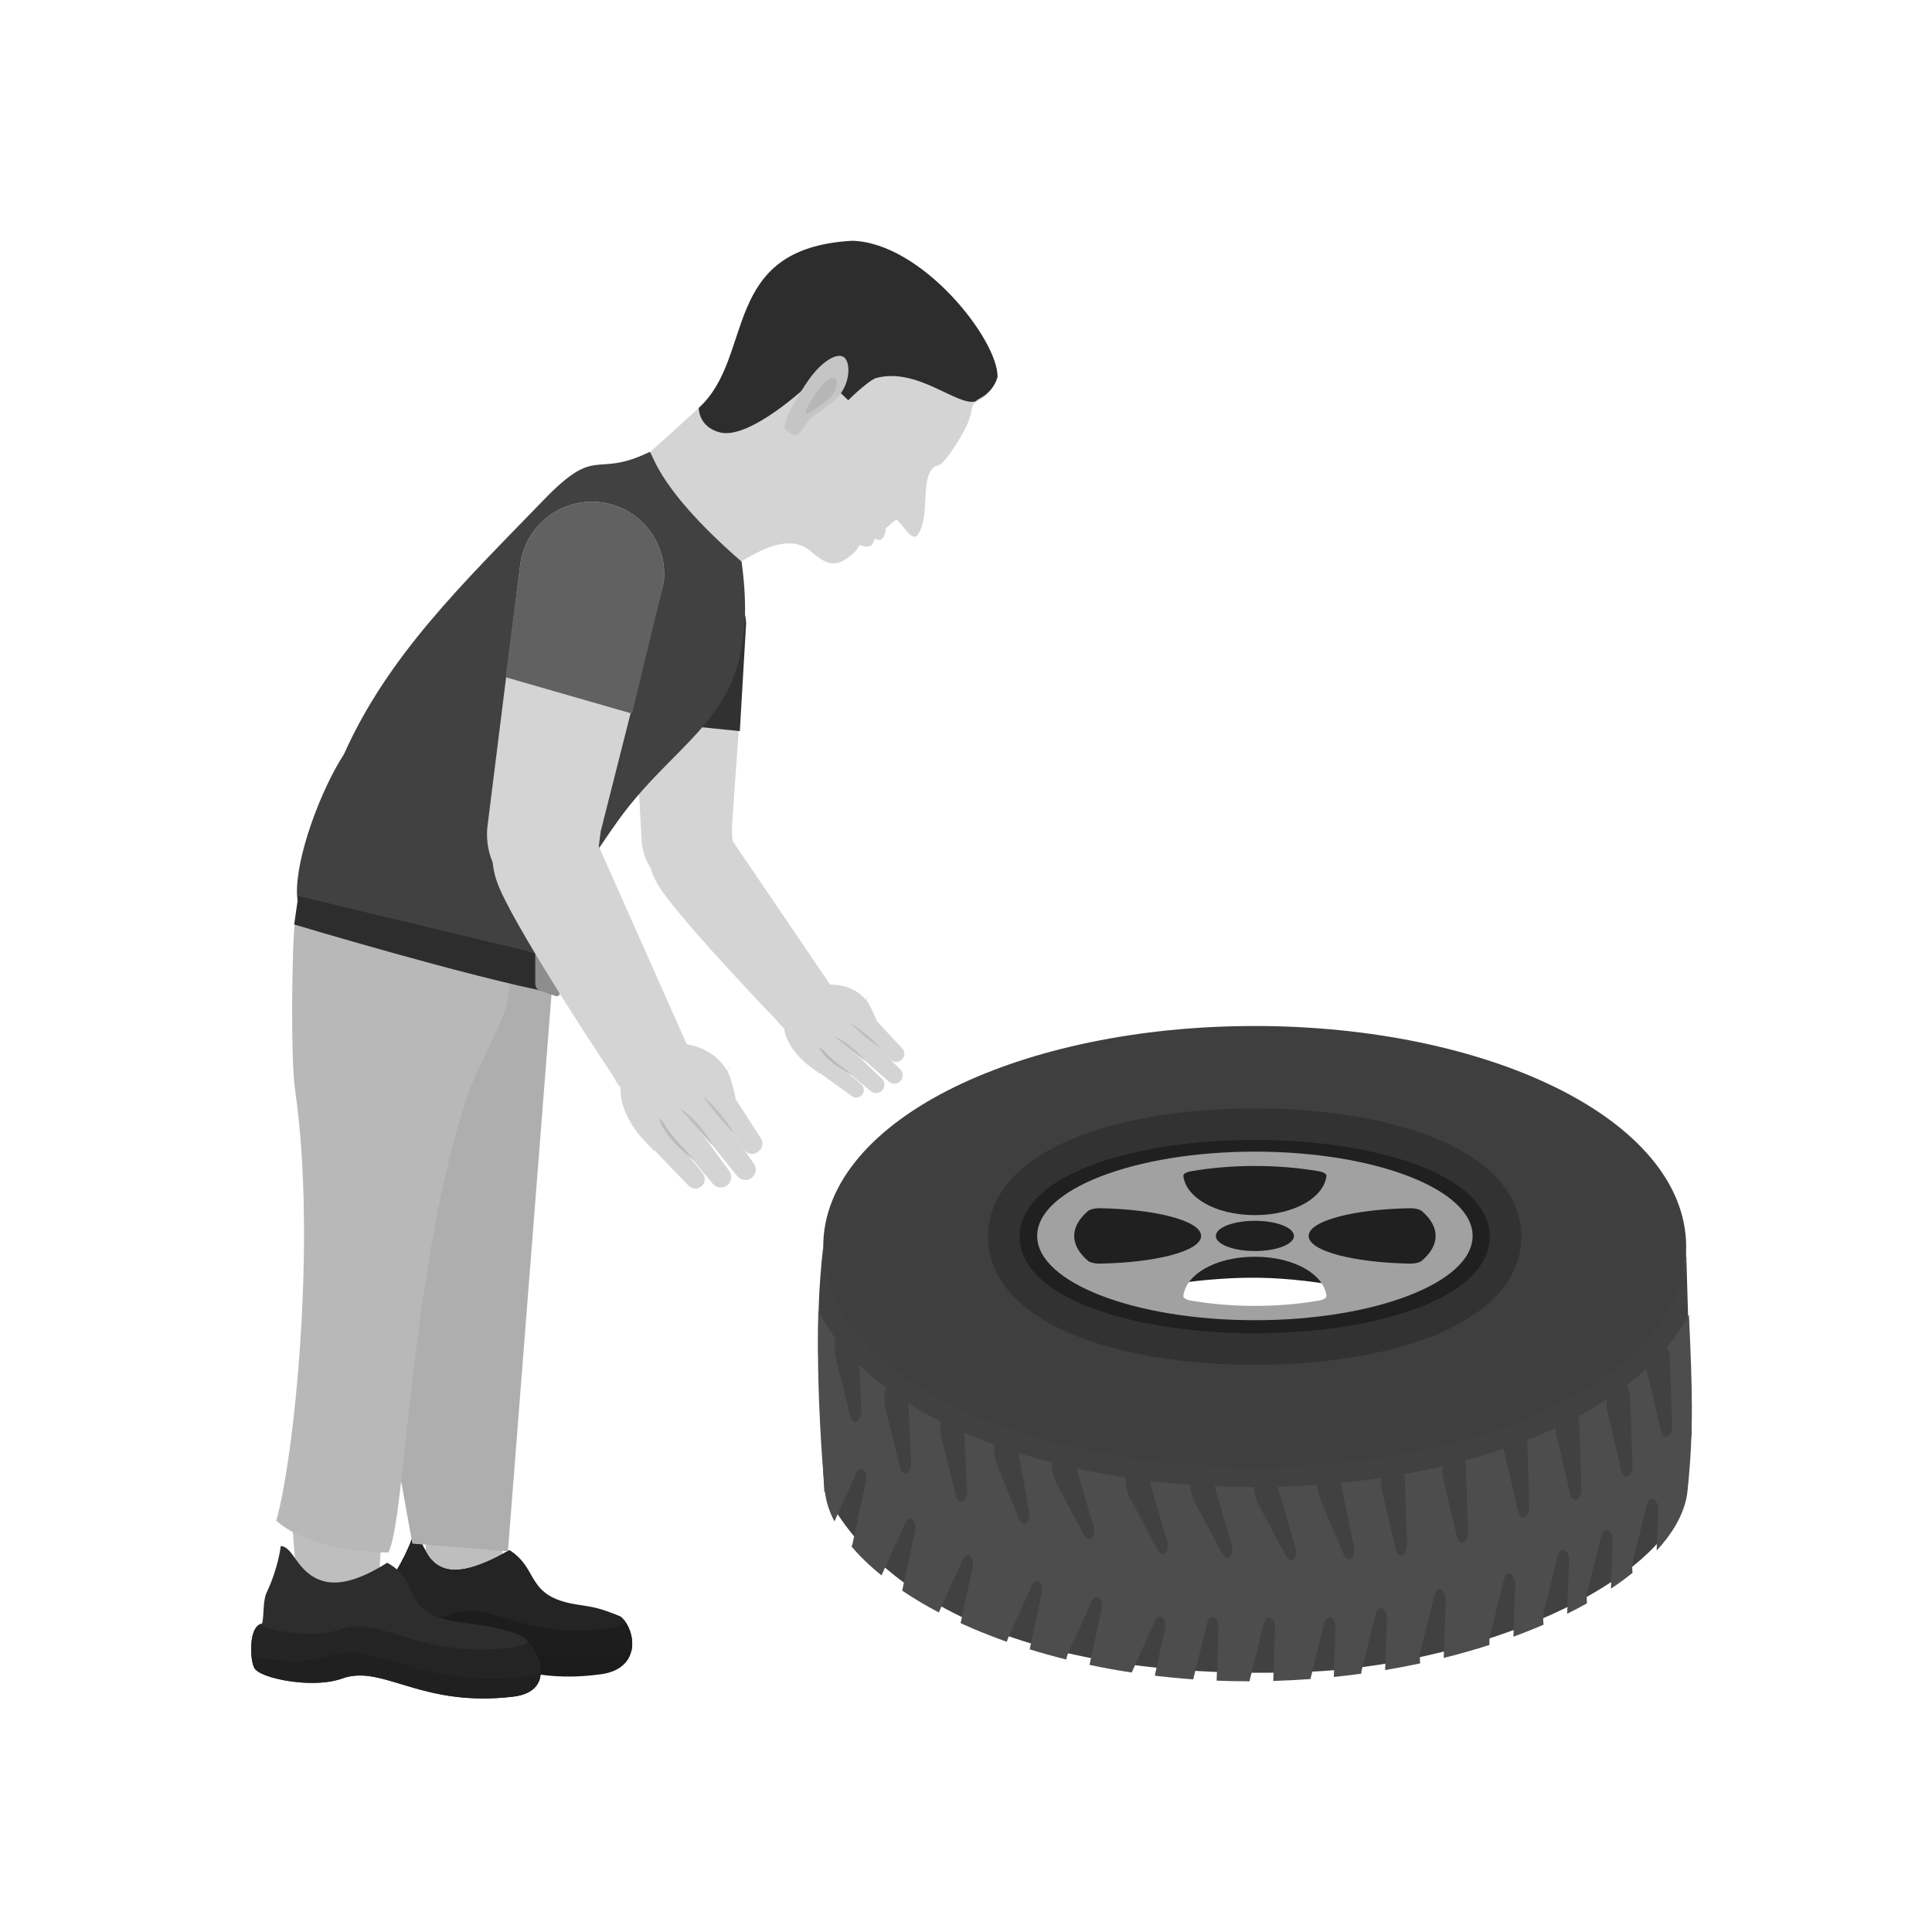 <?xml version="1.0" encoding="UTF-8"?>
<!DOCTYPE svg PUBLIC "-//W3C//DTD SVG 1.1//EN" "http://www.w3.org/Graphics/SVG/1.1/DTD/svg11.dtd">
<!-- Creator: CorelDRAW -->
<svg xmlns="http://www.w3.org/2000/svg" xml:space="preserve" width="2048px" height="2048px" style="shape-rendering:geometricPrecision; text-rendering:geometricPrecision; image-rendering:optimizeQuality; fill-rule:evenodd; clip-rule:evenodd"
viewBox="0 0 2048 2048"
 xmlns:xlink="http://www.w3.org/1999/xlink">
 <defs>
  <style type="text/css">
   <![CDATA[
    .fil27 {fill:none}
    .fil8 {fill:#1B1B1B}
    .fil9 {fill:#1D1D1D}
    .fil17 {fill:#202020}
    .fil4 {fill:#242424}
    .fil12 {fill:#2D2D2D}
    .fil1 {fill:#313131}
    .fil23 {fill:#323232}
    .fil22 {fill:#3F3F3F}
    .fil18 {fill:#414141}
    .fil21 {fill:#616161}
    .fil10 {fill:#636364}
    .fil20 {fill:#8C8D8D}
    .fil26 {fill:#A1A1A1}
    .fil16 {fill:#AEAEAF}
    .fil14 {fill:#B6B6B6}
    .fil19 {fill:#B8B8B8}
    .fil6 {fill:#B9BABA}
    .fil7 {fill:#BEBEBE}
    .fil5 {fill:#BFBFBF}
    .fil13 {fill:#C5C5C5}
    .fil0 {fill:#D4D4D5}
    .fil2 {fill:#D5D5D6}
    .fil3 {fill:#D9D9DA}
    .fil11 {fill:#E1E1E2}
    .fil25 {fill:#202020;fill-rule:nonzero}
    .fil15 {fill:#414141;fill-rule:nonzero}
    .fil24 {fill:#4D4D4D;fill-rule:nonzero}
   ]]>
  </style>
 </defs>
 <g id="Layer_x0020_1">
  <g id="_291440704">
   <g>
    <path id="_497130232" class="fil0" d="M680.108 890.379c1.813,33.924 30.773,59.958 64.697,58.143 33.918,-1.808 32.8,-36.475 30.993,-70.403l15.103 -217.259c-1.809,-33.917 -30.778,-59.949 -64.698,-58.136 -33.921,1.809 -59.95,30.782 -58.14,64.693l12.045 222.963z"/>
    <path id="_497130040" class="fil1" d="M672.779 763.656l-4.716 -96.24c-1.811,-33.911 24.218,-62.883 58.14,-64.693 33.92,-1.813 62.889,24.22 64.701,58.136l-6.65 114.169 -111.475 -11.373z"/>
    <path id="_497129752" class="fil0" d="M823.868 1082.27c13.338,18.348 28.31,13.58 46.652,0.239 18.346,-13.324 26.093,-15.628 12.759,-33.971l-110.019 -161.967c-17.908,-24.631 -36.373,-39.486 -61.012,-21.568 -24.637,17.913 -33.19,45.75 -12.175,77.034 26.041,38.785 123.794,140.234 123.794,140.234z"/>
    <g>
     <path id="_497130400" class="fil2" d="M877.456 1046.46c2.538,1.791 5.002,3.522 7.359,5.177 0,-0.002 0,-0.002 0,-0.002 -2.363,-1.655 -4.817,-3.379 -7.359,-5.174l0 0zm13.632 20.155l0 0c0.27,0.283 0.544,0.56 0.826,0.834 -0.28,-0.273 -0.555,-0.55 -0.826,-0.834l0 0zm0.828 0.835c0.011,0.013 0.021,0.024 0.035,0.035 -0.012,-0.013 -0.024,-0.024 -0.035,-0.035l0 0zm0.046 0.046c0.011,0.009 0.019,0.019 0.028,0.028 -0.008,-0.009 -0.019,-0.019 -0.028,-0.028l0 0zm0.047 0.046c0.005,0.005 0.012,0.014 0.018,0.021 -0.005,-0.008 -0.011,-0.015 -0.02,-0.021l0.002 0zm0.041 0.044c0.007,0.002 0.012,0.008 0.017,0.014 -0.004,-0.005 -0.009,-0.012 -0.017,-0.014l0 0zm0.048 0.044c0.001,0.001 0,0.002 0.002,0.004 -0.001,-0.002 -0.002,-0.001 -0.002,-0.004l0 0zm49.086 35.474c1.103,0.666 2.205,1.294 3.295,1.884l10.994 5.718 -10.994 -5.718c-1.089,-0.591 -2.192,-1.218 -3.295,-1.884z"/>
     <path id="_497130328" class="fil0" d="M929.15 1081.46c0,0 -6.601,-15.88 -10.155,-20.315 -21.733,-27.211 -63.932,-18.667 -78.422,-0.959 -21.699,26.537 -2.595,53.613 15.128,68.109l12.986 9.621 60.463 -56.457z"/>
     <path id="_497130448" class="fil3" d="M917.635 1062.46c0.653,-2.095 1.254,-4.512 1.675,-6.296 -0.422,1.786 -1.025,4.207 -1.675,6.296l0 0z"/>
     <path id="_497129776" class="fil4" d="M917.635 1062.46c0.648,-2.089 1.253,-4.511 1.675,-6.296 0.089,-0.374 0.167,-0.716 0.237,-1.024l-1.912 7.32z"/>
     <path id="_497130160" class="fil0" d="M892.453 1089.31c-3.769,4.603 -3.097,11.394 1.513,15.162l48.521 42.25c3.789,3.099 9.371,2.53 12.474,-1.248 3.103,-3.794 2.545,-9.372 -1.245,-12.483l-44.228 -43.52 35.026 34.3c8.777,7.17 19.69,-6.164 10.917,-13.352l-35.748 -38.611c-4.28,-3.498 -10.576,-2.862 -14.078,1.413 -3.497,4.278 -2.865,10.577 1.415,14.074l0.213 0.188c-4.597,-3.425 -11.119,-2.663 -14.779,1.828zm-15.245 15.384c-3.771,4.607 -3.094,11.399 1.517,15.165l44.333 36.843c3.795,3.104 9.397,2.545 12.5,-1.252 3.107,-3.795 2.554,-9.387 -1.248,-12.495l-41.933 -39.788c-4.61,-3.768 -11.399,-3.09 -15.168,1.526zm-17.908 12.311c-3.588,4.389 -2.942,10.86 1.443,14.445l41.862 30.176c3.424,2.798 8.466,2.291 11.262,-1.127 2.803,-3.425 2.294,-8.474 -1.128,-11.272l-38.992 -33.664c-4.394,-3.588 -10.859,-2.948 -14.447,1.442z"/>
     <path id="_497129296" class="fil5" d="M917.227 1124.73c0,0 -1.426,-2.068 -4.045,-4.949 -2.601,-2.894 -6.373,-6.609 -10.572,-10.058 -2.126,-1.701 -4.282,-3.394 -6.449,-4.825 -2.138,-1.462 -4.243,-2.725 -6.113,-3.631 -0.909,-0.498 -1.787,-0.869 -2.563,-1.159 -0.769,-0.315 -1.427,-0.573 -1.984,-0.691 -1.097,-0.28 -1.682,-0.394 -1.682,-0.394 0,0 0.585,0.352 1.607,0.969 0.993,0.606 2.361,1.508 3.93,2.681 3.135,2.3 7.142,5.555 11.166,8.875 4.033,3.295 8.099,6.645 11.277,9.113 3.151,2.476 5.428,4.069 5.428,4.069z"/>
     <path id="_497129032" class="fil5" d="M933.261 1111.2c0,0 -1.58,-1.988 -4.269,-4.735 -2.673,-2.758 -6.43,-6.295 -10.411,-9.663 -3.989,-3.356 -8.152,-6.55 -11.512,-8.753 -3.285,-2.277 -5.789,-3.302 -5.694,-3.301 0,0 0.484,0.469 1.33,1.286 0.828,0.754 1.945,1.854 3.351,3.203 1.393,1.307 3.02,2.832 4.805,4.439 1.781,1.609 3.731,3.282 5.681,4.961 3.935,3.308 8.029,6.53 11.224,8.83 3.183,2.322 5.496,3.733 5.496,3.733z"/>
     <path id="_497129680" class="fil6" d="M904.28 1139.78c0,0 -2.97,-2.233 -7.433,-5.593 -4.407,-3.319 -10.297,-7.7 -15.613,-12.341 -1.362,-1.152 -2.631,-2.335 -3.841,-3.504 -1.147,-1.194 -2.347,-2.348 -3.275,-3.513 -0.273,-0.324 -0.533,-0.647 -0.776,-0.963 -0.128,-0.163 -0.248,-0.321 -0.364,-0.477l-4.54 -3.68c0.42,1.782 1.475,3.849 2.967,5.831 0.045,0.06 0.089,0.126 0.138,0.188 0.078,0.115 0.163,0.227 0.25,0.34 0.99,1.313 2.131,2.603 3.358,3.855 1.221,1.246 2.526,2.46 3.854,3.63 0.111,0.1 0.235,0.201 0.348,0.301 5.672,4.866 11.896,8.902 16.664,11.653 2.062,1.194 3.855,2.139 5.246,2.839 1.887,0.952 3.015,1.434 3.015,1.434z"/>
    </g>
   </g>
   <g>
    <path id="_497129080" class="fil7" d="M456.829 1597.38c5.296,1.241 10.59,2.489 15.876,3.75 23.242,5.528 36.828,5.95 60.53,8.528l-0.615 44.343c-8.057,24.297 -24.067,30.847 -48.357,22.797 -24.299,-8.065 -37.39,-12.881 -33.117,-36.112 0,0 1.931,-18.07 5.682,-43.305z"/>
    <path id="_497129104" class="fil8" d="M437.645 1628.6c0,0 -6.814,21.463 -23.92,46.664 -5.837,8.596 -7.433,23.516 -11.099,30.951 -15.058,3.268 -19.828,38.314 -17.254,44.441 2.232,10.263 53.126,20.417 85.186,9.131 22.308,-7.848 40.433,-0.403 65.523,7.038 23.947,7.108 54.237,14.217 100.563,8.019 45.581,-6.098 36.228,-49.515 21.135,-61.088 -21.119,-9.32 -44.387,-10.137 -62.132,-12.909 -55.233,-8.603 -23.819,-38.431 -55.741,-57.471 -27.254,15.689 -51.044,24.098 -67.35,19.46 -24.83,-7.055 -21.961,-33.763 -34.911,-34.236z"/>
    <path id="_497129320" class="fil9" d="M461.904 1737.02c-23.477,8.267 -55.726,6.503 -76.68,1.093 1.616,-12.541 7.1,-29.66 17.402,-31.897 3.666,-7.435 5.262,-22.355 11.099,-30.951 17.106,-25.201 23.921,-46.664 23.921,-46.664 12.948,0.472 10.079,27.181 34.91,34.236 16.306,4.638 40.096,-3.771 67.35,-19.46 31.922,19.041 0.508,48.868 55.741,57.471 17.745,2.772 41.013,3.589 62.132,12.909 8.213,6.299 14.705,22.018 11.592,36.032 -4.696,2.067 -10.276,3.637 -16.859,4.519 -53.164,7.107 -87.927,-1.05 -115.412,-9.207 -28.791,-8.545 -49.593,-17.092 -75.197,-8.081z"/>
    <path id="_497128936" class="fil4" d="M399.607 1707.39c0.96,-0.526 1.961,-0.95 3.019,-1.176 3.666,-7.435 5.262,-22.355 11.099,-30.951 17.106,-25.201 23.921,-46.664 23.921,-46.664 12.948,0.472 10.079,27.181 34.91,34.236 16.306,4.638 40.096,-3.771 67.35,-19.46 31.922,19.041 16.354,48.868 71.59,57.471 17.751,2.772 25.163,3.589 46.283,12.909 2.037,1.58 3.967,3.722 5.673,6.261 -4.791,2.812 -10.871,4.912 -18.535,5.939 -46.323,6.193 -76.613,-0.908 -100.564,-8.019 -25.091,-7.444 -43.214,-14.891 -65.524,-7.038 -26.037,9.156 -64.495,4.187 -79.221,-3.508z"/>
    <path id="_497129608" class="fil10" d="M600.322 1698.59c-0.015,-0.007 -0.031,-0.009 -0.047,-0.013 0.014,0.001 0.033,0.007 0.048,0.013l-0.001 0zm-0.084 -0.024c-7.44,-1.909 -13.199,-4.331 -17.819,-7.111 -0.005,0.002 -0.009,0.012 -0.012,0.013 4.619,2.779 10.391,5.196 17.831,7.1l0 -0.001zm-28.235 -15.756l3.123 -1.345 -3.11 1.338c-1.396,-1.593 -2.649,-3.229 -3.809,-4.904 1.152,1.678 2.404,3.321 3.796,4.911z"/>
    <path id="_497129176" class="fil10" d="M583.347 1684.51c-1.083,-2.233 -3.325,-3.563 -5.682,-3.57 2.357,0.007 4.599,1.337 5.682,3.57l0 0zm-8.164 -3.07c0.026,-0.012 0.053,-0.024 0.081,-0.034 -0.03,0.009 -0.056,0.022 -0.081,0.035l0 -0.001zm2.45 -0.502c0.004,0 0.007,0.001 0.014,0.001l-0.001 -0.001c-0.006,0 -0.009,0.001 -0.013,0.001l0 -0.001zm-8.414 -12.366c-0.957,-2.146 -3.063,-3.435 -5.28,-3.442 2.216,0.012 4.323,1.296 5.281,3.442l-0.001 0zm-7.511 -3.004c0.008,-0.001 0.012,-0.006 0.021,-0.009 -0.009,0.004 -0.013,0.008 -0.021,0.009zm2.193 -0.438c0.002,0 0.007,0 0.011,0l-0.001 0c-0.002,0 -0.007,0 -0.009,0z"/>
    <path id="_497129440" class="fil11" d="M558.886 1652.65c-0.944,-2.179 -3.061,-3.494 -5.298,-3.5 2.236,0.006 4.355,1.32 5.3,3.5l-0.001 0zm-5.332 -3.5c0.004,0 0.005,0 0.009,0l0 0c-0.005,0 -0.006,0 -0.009,0z"/>
    <path id="_497128864" class="fil11" d="M457.701 1702c-0.002,-0.007 -0.005,-0.017 -0.006,-0.027 0.001,0.011 0.004,0.02 0.006,0.027zm-0.009 -0.027c-0.046,-0.223 -0.103,-0.448 -0.176,-0.667 -1.019,-3.214 -4.228,-5.135 -7.463,-4.648 3.234,-0.487 6.445,1.434 7.463,4.648 0.073,0.22 0.13,0.444 0.176,0.667z"/>
    <path id="_497128768" class="fil11" d="M434.98 1665.5c-0.047,-0.321 -0.12,-0.644 -0.224,-0.964 -0.934,-2.943 -3.872,-4.697 -6.837,-4.244 2.966,-0.454 5.903,1.3 6.837,4.244 0.1,0.322 0.177,0.641 0.226,0.966 0.013,0.091 0.024,0.182 0.034,0.268 -0.012,-0.09 -0.021,-0.181 -0.035,-0.27l0 0zm0.038 0.28c0,0.007 0.001,0.013 0,0.02 0.001,-0.007 0,-0.013 0,-0.02z"/>
   </g>
   <path id="_497128624" class="fil0" d="M740.556 432.625l-68.412 62.079c-6.076,-0.693 74.952,98.687 88.878,117.023l0.006 -0.002c33.195,-23.281 72.686,-48.966 97.708,-27.891 14.469,12.188 24.324,18.967 40.058,7.338 5.733,-4.235 8.77,-6.626 12.465,-13.328 10.032,3.534 14.108,1.131 15.839,-7.088 8.457,5.73 12.234,-5.319 11.76,-10.728 4.135,-3.058 9.155,-8.83 11.76,-8.92 6.452,4.902 16.224,23.972 22.159,15.941 13.795,-20.152 2.385,-58.326 16.829,-71.602 4.99,-4.126 6.167,3.432 23.379,-23.698 8.14,-12.83 14.863,-23.923 16.881,-37.212 1.456,-9.576 5.843,-7.504 13.89,-14.22 6.073,-5.068 10.056,-11.254 11.953,-18.232 1.136,-49.847 -93.041,-149.114 -159.377,-145.72 -29.152,3.713 -36.966,26.408 -52.854,36.853 -58.742,38.604 -58.081,98.713 -102.923,139.406z"/>
   <path id="_497128216" class="fil12" d="M740.702 432.41l-0.035 0.032c0.961,16.892 13.793,24.032 23.304,26.118 31.479,6.899 92.1,-49.328 95.606,-53.393 31.657,-36.724 46.919,-5.613 31.128,11.062l8.49 8.041c4.838,-5.107 23.179,-21.785 29.43,-23.504 43.788,-12.046 86.619,30.548 105.558,24.625 2.341,-2.58 6.052,-3.246 11.314,-7.646 6.087,-5.089 10.068,-11.272 11.95,-18.229 0.57,-39.395 -79.986,-142.256 -154.002,-144.292 -140.968,7.765 -102.636,122.57 -162.742,177.187z"/>
   <path id="_497128192" class="fil13" d="M895.332 379.258c6.969,6.599 6.133,31.523 -12.046,46.149 -6.21,4.998 -13.597,10.548 -20.812,15.518 -13.902,9.583 -12.322,30.4 -30.123,14.215 -4.583,-4.167 12.078,-34.685 25.696,-53.633 13.617,-18.948 30.315,-28.85 37.285,-22.25z"/>
   <path id="_497128576" class="fil14" d="M885.651 401.112c2.909,2.756 1.604,14.17 -7.172,21.529 -8.773,7.358 -22.287,17.254 -24.165,15.476 -1.878,-1.778 6.759,-16.292 13.63,-25.454 6.869,-9.163 14.798,-14.307 17.707,-11.551z"/>
   <polygon id="_497128720" class="fil15" points="802.345,879.041 802.629,879.024 802.632,879.015 "/>
   <path id="_497128552" class="fil16" d="M368.827 987.439c2.714,-2.314 214.303,46.09 217.134,49.402l-47.547 607.603 -101.291 -8.143 -83.628 -465.025c-36.52,-42.918 -27.589,-147.311 15.332,-183.838z"/>
   <path id="_497128432" class="fil7" d="M360.266 1709.55c-29.916,-10.495 -46.154,-16.696 -46.195,-43.152 0,0 -4.005,-36.62 -5.726,-80.245 9.658,2.569 19.264,5.568 28.48,8.204 23.434,6.685 46.884,13.978 70.383,19.501 2.776,0.66 -4.615,-3.026 -1.833,-2.382l-4.084 70.069c-4.109,27.489 -11.095,38.503 -41.024,28.005z"/>
   <path id="_497128504" class="fil12" d="M297.608 1638.88c0,0 -2.398,22.733 -14.942,49.258 -4.287,9.044 -2.594,24.91 -4.813,32.764 -15.373,3.191 -12.474,40.447 -8.328,47.017 4.739,10.987 61.508,22.785 93.236,11.374 43.166,-15.501 82.561,30.948 181.165,19.246 47.38,-5.62 27.454,-52.07 8.672,-64.669 -24.731,-10.347 -49.812,-11.678 -69.433,-14.97 -35.547,-5.949 -41.32,-19 -47.53,-32.995 -4.456,-10.044 -9.139,-20.576 -25.233,-29.314 -25.585,16.192 -49.114,24.702 -67.625,19.437 -28.173,-8.001 -31.198,-36.411 -45.168,-37.148z"/>
   <path id="_291439216" class="fil17" d="M569.614 1755.91c0.014,0.027 0.022,0.058 0.035,0.085 -0.012,-0.027 -0.021,-0.058 -0.035,-0.086l0 0.001zm0.047 0.113c2.248,5.36 3.609,11.03 3.563,16.437 -4.548,2.131 -10.167,3.68 -17.003,4.492 -113.167,13.427 -158.375,-39.886 -207.911,-22.082 -23.236,8.353 -58.149,5.855 -81.794,-0.312 -0.217,-2.512 -0.324,-5.192 -0.281,-7.906l-0.002 0.07c-0.027,1.767 0.007,3.51 0.102,5.212l0.001 0.139c0.259,4.826 0.933,9.227 1.794,12.315 -0.001,0.005 0.001,0.006 0.002,0.009 -0.001,0.001 -0.002,0.001 -0.001,0.004 0.3,1.071 0.622,1.984 0.959,2.704 0.142,0.309 0.286,0.582 0.435,0.813l0 0.001c0.017,0.041 0.035,0.081 0.053,0.119l0 0c1.923,4.131 11.154,8.365 23.607,11.424 20.196,4.967 48.854,6.841 68.525,0.196 0.052,-0.017 0.103,-0.034 0.155,-0.048 0.261,-0.09 0.521,-0.181 0.783,-0.278 0.038,-0.011 0.074,-0.022 0.113,-0.04 1.77,-0.634 3.535,-1.17 5.298,-1.604 41.199,-10.185 81.305,32.071 175.866,20.85l0 0c0.051,-0.007 0.1,-0.012 0.149,-0.021 0.03,-0.002 0.059,-0.005 0.087,-0.008 0.015,-0.004 0.028,-0.002 0.045,-0.008 21.384,-2.623 28.906,-13.632 29.017,-26.04l0 -0.021c0.045,-5.401 -1.313,-11.065 -3.563,-16.416zm-301.042 -25.166c-0.005,0.004 -0.005,0.012 -0.006,0.014l-0.004 0.013c0.001,-0.007 0.006,-0.019 0.009,-0.027l0 0zm-0.788 2.615l-0.014 0.039c-0.047,0.182 -0.093,0.361 -0.136,0.543 -0.142,0.586 -0.274,1.187 -0.389,1.788l-0.009 0.032c0.162,-0.816 0.344,-1.618 0.548,-2.404l0 0.001zm-1.167 6.415c-0.151,1.285 -0.254,2.591 -0.328,3.905l-0.005 0.1c0.071,-1.349 0.183,-2.686 0.333,-4.005z"/>
   <path id="_291450784" class="fil4" d="M568.81 1754.1c-0.609,-1.311 -1.273,-2.6 -1.978,-3.857l-0.145 -0.256c-0.426,-0.742 -0.856,-1.475 -1.302,-2.187l-0.313 -0.484c-0.392,-0.625 -0.81,-1.247 -1.231,-1.845l-0.433 -0.624c-0.39,-0.541 -0.782,-1.07 -1.182,-1.596l-0.533 -0.69c-0.389,-0.476 -0.774,-0.945 -1.168,-1.403l-0.433 -0.519c-4.489,2.9 -10.513,5.017 -18.475,5.967 -98.604,11.702 -138.002,-34.755 -181.161,-19.244 -25.768,9.256 -68.055,3.219 -85.571,-5.257 0.544,-0.325 1.115,-0.607 1.719,-0.835 -0.143,0.056 -0.285,0.11 -0.423,0.164l-0.476 0.215c-0.39,0.189 -0.77,0.398 -1.135,0.628l-0.393 0.26c-0.47,0.324 -0.902,0.689 -1.325,1.097l-0.224 0.253c-0.345,0.354 -0.667,0.728 -0.973,1.12l-0.346 0.463c-0.278,0.4 -0.546,0.822 -0.811,1.258l-0.217 0.37c-0.308,0.565 -0.601,1.152 -0.874,1.769l-0.201 0.487c-0.204,0.493 -0.398,0.991 -0.583,1.508 -0.004,0.008 -0.008,0.02 -0.012,0.025l-0.19 0.582c-0.202,0.634 -0.398,1.284 -0.568,1.955l-0.018 0.053c-0.204,0.784 -0.385,1.585 -0.548,2.402l-0.09 0.514c-0.116,0.634 -0.223,1.271 -0.321,1.917l-0.069 0.51c-0.05,0.357 -0.094,0.713 -0.139,1.07 -0.15,1.32 -0.262,2.657 -0.333,4.006l-0.011 0.337c-0.038,0.783 -0.079,1.567 -0.081,2.356l-0.004 0.069c-0.041,2.714 0.065,5.391 0.281,7.905 23.646,6.167 58.558,8.665 81.794,0.312 49.535,-17.804 94.743,35.509 207.911,22.082 6.836,-0.811 12.455,-2.361 17.003,-4.492 0.046,-5.407 -1.316,-11.078 -3.563,-16.437 -0.005,-0.012 -0.007,-0.02 -0.012,-0.028 -0.012,-0.027 -0.021,-0.058 -0.035,-0.086 -0.257,-0.607 -0.523,-1.214 -0.804,-1.813zm-10.384 -15.273l-0.026 -0.027c-0.066,-0.067 -0.135,-0.136 -0.201,-0.206l-0.022 -0.021c0.083,0.084 0.167,0.17 0.249,0.254l0 0zm-2.03 -1.962l-0.057 -0.052c-0.064,-0.057 -0.125,-0.115 -0.187,-0.168 -0.045,-0.037 -0.089,-0.078 -0.135,-0.116 0.128,0.111 0.254,0.223 0.378,0.334l0 0.001zm-2.515 -2.079c-0.048,-0.04 -0.102,-0.078 -0.152,-0.116 -0.376,-0.28 -0.756,-0.544 -1.13,-0.797 0.424,0.285 0.855,0.588 1.283,0.913zm-276.027 -13.882l0 0c-0.131,0.028 -0.261,0.058 -0.389,0.094 0.128,-0.035 0.257,-0.066 0.389,-0.094z"/>
   <path id="_291442480" class="fil18" d="M364.631 799.433c46.877,-104.799 125.543,-180.45 211.954,-269.744 57.157,-59.066 52.596,-22.286 111.13,-50.185 4.943,-4.261 0.765,30.959 98.392,115.87 22.365,164.022 -61.756,177.586 -131.522,275.345 -51.833,72.634 -80.945,133.518 -86.427,140.023 -53.616,-17.321 -249.527,19.357 -253.302,-61.884 -1.827,-39.341 24.977,-111.178 49.775,-149.425z"/>
   <path id="_291441136" class="fil19" d="M292.8 1612c18.487,-63.222 43.357,-295.18 19.959,-456.896 -4.832,-33.409 -3.215,-154.981 -0.18,-176.712 6.63,-47.456 104.623,15.513 143.464,26.274 59.219,-8.183 94.908,-3.593 81.039,59.401 -5.471,24.856 -30.749,65.609 -41.032,95.98 -61.778,182.48 -65.961,453.218 -84.467,485.684 -43.592,-0.944 -89.453,-8.405 -118.785,-33.731z"/>
   <path id="_291441736" class="fil12" d="M588.603 1053.08c0.686,-5 0.997,-37.552 0.997,-37.552l-273.417 -65.678 -4.319 30.138c0,0 186.475,55.993 276.74,73.091z"/>
   <path id="_291441592" class="fil20" d="M588.878 1012.79l-16.689 -5.674c-2.643,-0.899 -4.806,0.778 -4.806,3.729l0 32.258c0,2.949 2.163,6.097 4.806,6.996l16.689 5.675c2.643,0.899 4.806,-0.78 4.806,-3.729l0 -32.258c0,-2.95 -2.163,-6.097 -4.806,-6.997z"/>
   <g>
    <path id="_291441544" class="fil0" d="M516.867 874.804c-5.284,41.976 24.449,80.287 66.428,85.569 41.966,5.288 48.266,-37.446 53.557,-79.426l66.572 -262.918c5.285,-41.968 -24.457,-80.282 -66.431,-85.563 -41.971,-5.287 -80.282,24.462 -85.564,66.421l-34.561 275.918z"/>
    <path id="_291441520" class="fil21" d="M535.919 717.878l15.51 -118.991c5.282,-41.959 43.593,-71.707 85.564,-66.421 41.974,5.281 71.717,43.594 66.435,85.561l-33.407 138.449 -134.101 -38.599z"/>
    <path id="_291441400" class="fil0" d="M650.6 1141.78c12.288,25.436 31.691,22.904 57.123,10.612 25.431,-12.272 35.434,-13.382 23.152,-38.811l-99.001 -222.835c-16.499,-34.148 -35.843,-56.438 -70.003,-39.931 -34.155,16.502 -50.796,48.726 -31.962,91.715 23.334,53.294 120.691,199.25 120.691,199.25z"/>
    <g>
     <path id="_291441616" class="fil2" d="M724.196 1109.75c2.717,2.757 5.352,5.424 7.874,7.972 0,-0.002 0,-0.002 0,-0.002 -2.53,-2.551 -5.154,-5.207 -7.874,-7.97l0 0zm12.248 27.717l0 0c0.27,0.406 0.544,0.807 0.828,1.205 -0.282,-0.396 -0.557,-0.798 -0.828,-1.205l0 0zm0.831 1.207c0.009,0.019 0.021,0.034 0.035,0.052 -0.012,-0.018 -0.024,-0.035 -0.035,-0.052l0 0zm0.046 0.066c0.009,0.014 0.019,0.027 0.028,0.043 -0.008,-0.015 -0.019,-0.027 -0.028,-0.043l0 0zm0.046 0.067c0.006,0.008 0.013,0.02 0.019,0.03 -0.005,-0.011 -0.011,-0.02 -0.02,-0.03l0.001 0zm0.043 0.063c0.008,0.005 0.013,0.012 0.018,0.021 -0.005,-0.008 -0.009,-0.017 -0.018,-0.021l0 0zm0.05 0.064c0,0.001 0,0.004 0.001,0.005 -0.001,-0.004 -0.001,-0.001 -0.002,-0.005l0.001 0zm52.309 54.336c1.206,1.061 2.415,2.073 3.621,3.037l12.209 9.439 -12.209 -9.439c-1.204,-0.963 -2.418,-1.976 -3.621,-3.037z"/>
     <path id="_291441688" class="fil0" d="M779.808 1164.07c0,0 -4.577,-20.921 -7.951,-27.143 -20.616,-38.157 -74.222,-37.022 -95.897,-18.526 -32.464,27.722 -15.04,65.131 3.472,86.818l13.788 14.663 86.588 -55.813z"/>
     <path id="_291441328" class="fil3" d="M769.9 1138.24c1.263,-2.424 2.535,-5.251 3.444,-7.346 -0.911,2.095 -2.187,4.93 -3.444,7.346l0 0z"/>
     <path id="_291441448" class="fil4" d="M769.9 1138.24c1.257,-2.417 2.533,-5.251 3.444,-7.346 0.193,-0.438 0.364,-0.841 0.517,-1.201l-3.961 8.548z"/>
     <path id="_291440896" class="fil0" d="M733.099 1165.57c-5.637,4.807 -6.315,13.278 -1.501,18.915l50.119 62.513c3.957,4.637 10.925,5.173 15.563,1.23 4.642,-3.963 5.192,-10.922 1.237,-15.573l-44.576 -63.12 35.337 49.785c9.169,10.728 25.494,-3.2 16.334,-13.949l-35.271 -55.228c-4.47,-5.233 -12.326,-5.848 -17.563,-1.383 -5.233,4.469 -5.854,12.328 -1.381,17.562l0.219 0.276c-4.874,-5.215 -13.037,-5.722 -18.516,-1.028zm-22.087 15.481c-5.64,4.812 -6.312,13.285 -1.496,18.921l46.182 54.962c3.964,4.643 10.952,5.198 15.595,1.23 4.649,-3.963 5.206,-10.939 1.234,-15.589l-42.588 -58.037c-4.817,-5.639 -13.286,-6.309 -18.927,-1.486zm-24.67 11.126c-5.368,4.584 -6.009,12.658 -1.426,18.021l44.627 46.245c3.578,4.186 9.869,4.68 14.052,1.109 4.193,-3.578 4.685,-9.879 1.111,-14.065l-40.341 -49.883c-4.59,-5.368 -12.655,-6.015 -18.024,-1.428z"/>
     <path id="_291440440" class="fil5" d="M755.624 1214.47c0,0 -1.291,-2.85 -3.863,-6.96 -2.548,-4.12 -6.35,-9.509 -10.733,-14.665 -2.229,-2.554 -4.493,-5.107 -6.834,-7.341 -2.298,-2.265 -4.598,-4.277 -6.691,-5.8 -1.004,-0.813 -1.996,-1.46 -2.883,-1.988 -0.874,-0.556 -1.623,-1.018 -2.281,-1.285 -1.283,-0.586 -1.972,-0.855 -1.972,-0.855 0,0 0.637,0.56 1.754,1.541 1.084,0.963 2.561,2.372 4.224,4.156 3.333,3.511 7.524,8.388 11.72,13.345 4.217,4.932 8.457,9.937 11.806,13.664 3.314,3.732 5.753,6.187 5.753,6.187z"/>
     <path id="_291440728" class="fil5" d="M778.264 1201.44c0,0 -1.496,-2.785 -4.183,-6.748 -2.666,-3.971 -6.488,-9.138 -10.622,-14.145 -4.146,-4.994 -8.541,-9.83 -12.171,-13.272 -3.522,-3.521 -6.365,-5.33 -6.248,-5.307 0,0 0.489,0.681 1.344,1.871 0.849,1.107 1.974,2.702 3.398,4.667 1.417,1.91 3.076,4.14 4.907,6.503 1.826,2.365 3.847,4.847 5.864,7.336 4.091,4.925 8.396,9.78 11.802,13.305 3.389,3.549 5.909,5.79 5.909,5.79z"/>
     <path id="_291440800" class="fil6" d="M736.426 1230.05c0,0 -3.148,-3.394 -7.872,-8.498 -4.668,-5.04 -10.917,-11.713 -16.404,-18.578 -1.413,-1.713 -2.707,-3.445 -3.933,-5.146 -1.14,-1.716 -2.356,-3.396 -3.236,-5.027 -0.262,-0.459 -0.508,-0.912 -0.737,-1.354 -0.12,-0.227 -0.233,-0.448 -0.341,-0.665l-4.749 -5.516c0.122,2.278 0.957,5.044 2.346,7.805 0.043,0.084 0.081,0.172 0.128,0.26 0.072,0.157 0.151,0.314 0.231,0.471 0.924,1.831 2.036,3.661 3.262,5.47 1.222,1.798 2.554,3.574 3.92,5.3 0.113,0.149 0.243,0.298 0.363,0.446 5.872,7.22 12.61,13.541 17.844,17.967 2.263,1.919 4.251,3.475 5.8,4.641 2.104,1.585 3.379,2.424 3.379,2.424z"/>
    </g>
   </g>
  </g>
  <g id="_291440176">
   <g>
    <path id="_291440584" class="fil17" d="M1009.98 1334.98c-3.015,63.076 -8.14,120.477 -0.795,182.544 13.518,-128.85 224.99,-164.576 325.311,-163.05 118.423,1.8 328.167,59.043 319.212,170.068l4.279 -146.441 -4.919 -49.661c-26.047,-72.863 -171.513,-124.377 -282.006,-128.645 -230.433,-8.898 -328.021,68.363 -361.082,135.184z"/>
    <path id="_291440920" class="fil18" d="M873.778 1580.45c-4.278,-89.483 -11.548,-170.914 -1.127,-258.965 19.176,182.791 319.178,233.475 461.497,231.311 168.001,-2.555 465.551,-83.761 452.847,-241.266l6.07 207.748 -6.978 70.45c-36.951,103.367 -243.314,176.446 -400.064,182.499 -326.901,12.624 -465.342,-96.983 -512.244,-191.777z"/>
    <path id="_291439840" class="fil22" d="M872.651 1321.49c0,-67.53 53.362,-127.325 139.635,-169.41 81.665,-39.836 194.028,-64.476 317.732,-64.476 123.702,0 236.066,24.64 317.731,64.476 86.271,42.084 139.635,101.88 139.635,169.41 0,67.531 -53.362,127.326 -139.635,169.412 -81.665,39.836 -194.028,64.476 -317.731,64.476 -123.704,0 -236.067,-24.64 -317.732,-64.476 -86.272,-42.085 -139.635,-101.88 -139.635,-169.412zm218.158 -10.642c0,-28.163 29.258,-52.415 76.56,-68.858 42.024,-14.607 99.561,-23.643 162.649,-23.643 63.086,0 120.624,9.037 162.647,23.643 47.301,16.443 76.56,40.696 76.56,68.858 0,28.162 -29.259,52.415 -76.56,68.858 -42.024,14.608 -99.561,23.643 -162.647,23.643 -63.087,0 -120.625,-9.035 -162.649,-23.643 -47.302,-16.443 -76.56,-40.695 -76.56,-68.858z"/>
    <path id="_291439528" class="fil23" d="M1330.02 1174.93c57.843,0 122.037,6.979 176.902,26.052 49.008,17.035 105.719,51.043 105.719,109.865 0,58.822 -56.712,92.83 -105.719,109.866 -54.865,19.071 -119.059,26.05 -176.902,26.05 -57.844,0 -122.04,-6.979 -176.903,-26.05 -49.01,-17.036 -105.721,-51.043 -105.721,-109.866 0,-58.824 56.711,-92.83 105.721,-109.865 54.863,-19.073 119.059,-26.052 176.903,-26.052zm-239.209 135.917c0,-28.163 29.258,-52.415 76.56,-68.858 42.024,-14.607 99.561,-23.643 162.649,-23.643 63.086,0 120.624,9.037 162.647,23.643 47.301,16.443 76.56,40.696 76.56,68.858 0,28.162 -29.259,52.415 -76.56,68.858 -42.024,14.608 -99.561,23.643 -162.647,23.643 -63.087,0 -120.625,-9.035 -162.649,-23.643 -47.302,-16.443 -76.56,-40.695 -76.56,-68.858z"/>
    <path id="_291439768" class="fil24" d="M867.471 1389.11c-0.386,13.868 -0.516,28.389 -0.424,43.205 0.315,50.954 3.276,105.345 7.364,148.25 1.002,10.507 4.436,21.321 10.115,32.222l21.592 -47.845c2.091,-6.142 6.242,-9.071 9.273,-6.544 3.031,2.528 3.794,9.555 1.704,15.696l-13.465 62.706c-0.301,0.885 -0.624,1.735 -0.966,2.552 8.748,10.36 19.394,20.633 31.782,30.631l23.748 -52.622c2.089,-6.141 6.241,-9.071 9.273,-6.544 3.031,2.529 3.794,9.556 1.704,15.697l-12.804 59.63c11.826,7.998 24.796,15.736 38.817,23.101l23.994 -53.169c2.091,-6.141 6.242,-9.071 9.273,-6.544 3.031,2.529 3.794,9.556 1.706,15.697l-11.888 55.361c4.427,2.035 8.939,4.033 13.538,5.993 11.314,4.818 23.166,9.424 35.509,13.779 0.272,-1.062 0.585,-2.117 0.939,-3.158l24.243 -53.718c2.089,-6.141 6.242,-9.071 9.273,-6.544 3.031,2.529 3.794,9.556 1.704,15.697l-11.967 55.728c12.481,3.866 25.401,7.472 38.726,10.78 0.36,-1.734 0.827,-3.461 1.403,-5.154l24.243 -53.718c2.089,-6.141 6.241,-9.071 9.273,-6.544 3.031,2.529 3.794,9.556 1.704,15.697l-11.9 55.41c14.489,3.077 29.402,5.796 44.702,8.12l23.37 -51.784c2.089,-6.141 6.242,-9.071 9.273,-6.543 3.031,2.528 3.794,9.555 1.704,15.696l-9.87 45.965c13.318,1.606 26.9,2.911 40.722,3.883l14.231 -57.325c0.973,-6.468 4.533,-10.22 7.951,-8.38 3.417,1.841 5.4,8.576 4.428,15.044l-1.781 52.037c11.31,0.461 22.765,0.7 34.356,0.7l0.557 -0.002c0.047,-0.385 0.099,-0.771 0.157,-1.156l14.357 -57.831c0.972,-6.468 4.532,-10.22 7.95,-8.38 3.418,1.84 5.4,8.576 4.429,15.044l-1.779 51.95c13.3,-0.386 26.448,-1.067 39.418,-2.024l14.049 -56.589c0.972,-6.468 4.532,-10.22 7.95,-8.38 3.418,1.84 5.4,8.576 4.429,15.044l-1.635 47.74c9.794,-1.003 19.469,-2.166 29.024,-3.471 0.081,-1.012 0.196,-2.026 0.348,-3.035l14.357 -57.833c0.972,-6.467 4.532,-10.219 7.95,-8.379 3.418,1.84 5.4,8.576 4.429,15.043l-1.723 50.35c12.646,-2.118 25.044,-4.492 37.17,-7.096 -0.463,-3.824 -0.437,-7.917 0.171,-11.956l14.356 -57.833c0.973,-6.467 4.533,-10.219 7.951,-8.379 3.417,1.84 5.4,8.576 4.428,15.043l-1.963 57.352c16.776,-4.172 32.958,-8.785 48.464,-13.775 -0.169,-2.995 -0.046,-6.099 0.417,-9.174l14.356 -57.833c0.973,-6.467 4.533,-10.219 7.95,-8.379 3.418,1.84 5.401,8.576 4.429,15.043l-1.767 51.62c7.847,-2.874 15.492,-5.841 22.921,-8.897 3.065,-1.26 6.093,-2.538 9.087,-3.832 -0.579,-4.075 -0.6,-8.487 0.054,-12.84l14.357 -57.833c0.973,-6.467 4.533,-10.219 7.95,-8.379 3.418,1.84 5.401,8.576 4.429,15.043l-1.795 52.433c7.267,-3.607 14.27,-7.311 21.005,-11.098 -0.373,-3.608 -0.313,-7.433 0.255,-11.21l14.356 -57.831c0.973,-6.468 4.533,-10.22 7.951,-8.38 3.417,1.84 5.4,8.576 4.428,15.044l-1.604 46.854c8.192,-5.459 15.845,-11.043 22.913,-16.728 -0.467,-3.835 -0.443,-7.942 0.167,-11.995l14.357 -57.831c0.972,-6.468 4.532,-10.219 7.95,-8.379 3.418,1.84 5.401,8.575 4.429,15.043l-1.354 39.508c19.113,-20.726 30.503,-42.145 32.676,-62.931 6.874,-65.741 4.995,-109.754 1.545,-187.249 -6.37,12.174 -14.2,23.62 -23.124,34.338 1.363,2.9 2.409,6.485 2.989,10.59l2.204 68.446c0.972,6.876 -1.011,14.037 -4.429,15.995 -3.418,1.956 -6.978,-2.033 -7.95,-8.908l-14.357 -61.489c-0.081,-0.583 -0.155,-1.168 -0.215,-1.752 -6.711,6.24 -13.766,12.172 -21.064,17.798 1.716,3.116 3.033,7.207 3.712,12.011l2.203 68.446c0.972,6.875 -1.011,14.037 -4.428,15.993 -3.418,1.956 -6.978,-2.031 -7.951,-8.908l-14.356 -61.488c-0.523,-3.694 -0.614,-7.43 -0.335,-10.991 -9.81,6.459 -19.865,12.415 -29.954,17.869 0.273,1.193 0.506,2.444 0.69,3.746l2.203 68.446c0.972,6.875 -1.011,14.037 -4.428,15.993 -3.418,1.957 -6.978,-2.031 -7.951,-8.907l-14.356 -61.489c-0.263,-1.865 -0.417,-3.739 -0.47,-5.597 -9.821,4.579 -19.853,8.88 -30.066,12.905l2.112 65.596c0.972,6.876 -1.011,14.037 -4.428,15.995 -3.418,1.956 -6.978,-2.031 -7.951,-8.908l-14.356 -61.489c-0.097,-0.679 -0.177,-1.358 -0.246,-2.039 -13.318,4.571 -26.88,8.715 -40.616,12.456 0.146,0.756 0.276,1.531 0.39,2.327l2.203 68.446c0.972,6.876 -1.01,14.037 -4.428,15.995 -3.418,1.956 -6.978,-2.033 -7.95,-8.908l-14.357 -61.489c-0.482,-3.407 -0.598,-6.849 -0.394,-10.158 -13.255,3.11 -26.633,5.862 -40.07,8.276 0.089,0.506 0.172,1.019 0.246,1.543l2.204 68.445c0.971,6.876 -1.011,14.039 -4.429,15.995 -3.418,1.956 -6.978,-2.031 -7.95,-8.908l-14.357 -61.488c-0.55,-3.889 -0.622,-7.825 -0.289,-11.554 -14.301,2.128 -28.63,3.887 -42.914,5.297l12.849 63.307c2.095,6.527 1.339,14 -1.689,16.69 -3.028,2.691 -7.183,-0.417 -9.28,-6.943l-24.295 -57.085c-1.463,-4.554 -2.223,-9.341 -2.335,-13.865 -14.151,1.009 -28.217,1.684 -42.125,2.047l17.483 59.797c2.623,6.262 2.486,13.786 -0.307,16.804 -2.792,3.018 -7.183,0.387 -9.808,-5.874l-28.884 -54.1c-2.211,-5.277 -3.433,-11.005 -3.682,-16.309 -13.753,-0.012 -27.704,-0.325 -41.783,-0.964l16.969 58.045c2.623,6.262 2.486,13.786 -0.306,16.804 -2.793,3.018 -7.185,0.387 -9.809,-5.874l-28.884 -54.1c-2.223,-5.307 -3.445,-11.07 -3.685,-16.397 -14.366,-1.051 -28.818,-2.448 -43.28,-4.209l17.444 59.666c2.623,6.262 2.485,13.786 -0.307,16.804 -2.793,3.018 -7.185,0.387 -9.808,-5.874l-28.884 -54.1c-2.728,-6.511 -3.95,-13.71 -3.696,-19.947 -17.451,-2.652 -34.857,-5.855 -52.086,-9.65l16.666 57.006c2.622,6.262 2.485,13.787 -0.307,16.805 -2.793,3.017 -7.185,0.387 -9.808,-5.874l-28.885 -54.1c-2.745,-6.552 -3.964,-13.799 -3.69,-20.062 -11.968,-3.097 -23.815,-6.496 -35.496,-10.21l10.525 57.768c1.965,6.581 1.062,14.033 -2.019,16.642 -3.082,2.609 -7.173,-0.612 -9.141,-7.192l-23.16 -57.722c-1.824,-6.1 -2.402,-12.58 -1.877,-18.276 -10.747,-3.945 -21.315,-8.174 -31.67,-12.706l2.63 56.751c1.069,6.856 -0.813,14.054 -4.202,16.076 -3.39,2.022 -7.005,-1.897 -8.074,-8.754l-15.226 -61.205c-0.774,-4.959 -0.768,-10.009 -0.122,-14.617 -11.496,-5.815 -23.041,-12.281 -34.324,-19.401l2.678 57.751c1.069,6.856 -0.813,14.054 -4.202,16.076 -3.39,2.022 -7.005,-1.897 -8.075,-8.753l-15.224 -61.205c-1.103,-7.069 -0.622,-14.32 1.037,-20.216 -9.934,-7.447 -19.455,-15.451 -28.319,-24.009l2.023 43.632c1.069,6.857 -0.813,14.055 -4.202,16.077 -3.39,2.022 -7.005,-1.898 -8.075,-8.754l-15.224 -61.205c-0.965,-6.18 -0.718,-12.498 0.468,-17.93 -7.063,-9.445 -13.271,-19.414 -18.387,-29.91z"/>
    <path id="_291440008" class="fil25" d="M1330.02 1228.35c-30.54,0 -59.67,2.133 -86.243,5.995 -27.546,4.003 -52.35,9.841 -73.124,17.061 -22.839,7.938 -41.098,17.673 -53.368,28.708 -10.613,9.546 -16.473,19.933 -16.473,30.737 0,10.804 5.859,21.191 16.473,30.737 12.269,11.035 30.529,20.77 53.368,28.708 20.774,7.22 45.578,13.058 73.121,17.061 26.574,3.862 55.706,5.995 86.246,5.995 30.541,0 59.672,-2.133 86.245,-5.995 27.543,-4.003 52.346,-9.841 73.121,-17.061 22.837,-7.938 41.096,-17.673 53.367,-28.708 10.615,-9.547 16.474,-19.933 16.474,-30.737 0,-10.804 -5.859,-21.19 -16.474,-30.737 -12.271,-11.035 -30.53,-20.77 -53.367,-28.708 -20.776,-7.221 -45.579,-13.058 -73.123,-17.061 -26.574,-3.862 -55.703,-5.995 -86.243,-5.995zm-89.056 -13.769c27.62,-4.015 57.71,-6.231 89.056,-6.231 31.346,0 61.435,2.217 89.056,6.231 28.749,4.179 54.828,10.337 76.872,17.999 25.358,8.815 45.937,19.896 60.163,32.691 14.895,13.396 23.117,28.758 23.117,45.581 0,16.824 -8.222,32.185 -23.117,45.581 -14.226,12.795 -34.805,23.876 -60.163,32.691 -22.044,7.662 -48.122,13.82 -76.87,17.999 -27.621,4.015 -57.711,6.231 -89.059,6.231 -31.348,0 -61.439,-2.217 -89.06,-6.231 -28.748,-4.179 -54.826,-10.337 -76.87,-17.999 -25.36,-8.815 -45.938,-19.896 -60.164,-32.691 -14.894,-13.396 -23.115,-28.758 -23.115,-45.581 0,-16.824 8.222,-32.185 23.115,-45.581 14.226,-12.795 34.805,-23.876 60.164,-32.691 22.044,-7.662 48.123,-13.82 76.873,-17.999z"/>
   </g>
   <path id="_291439648" class="fil26" d="M1330.24 1235.97c11.8,0 23.391,0.488 34.638,1.414 11.437,0.941 22.494,2.35 33.032,4.175l-5.62 4.873 5.647 -4.889c5.713,0.99 8.843,3.294 8.073,5.58 -1.554,10.998 -9.738,20.889 -22.056,28.09 -13.646,7.98 -32.478,12.855 -53.714,12.855 -21.235,0 -40.068,-4.876 -53.715,-12.855 -12.478,-7.296 -20.714,-17.352 -22.113,-28.524l-0.039 0.001c-0.304,-2.432 3.634,-4.563 9.293,-5.32 10.208,-1.734 20.895,-3.079 31.936,-3.987 11.248,-0.926 22.838,-1.414 34.638,-1.414zm177.631 48.391c4.478,3.952 7.952,8.089 10.299,12.363 2.392,4.355 3.651,8.842 3.651,13.409 0,4.569 -1.259,9.054 -3.651,13.409 -2.431,4.427 -6.072,8.707 -10.785,12.787l-12.591 -2.176 12.628 2.186c-2.555,2.211 -8.509,3.423 -14.412,3.125 -28.413,-0.602 -53.962,-3.77 -72.567,-8.538 -20.614,-5.283 -33.207,-12.573 -33.207,-20.793 0,-8.22 12.593,-15.51 33.207,-20.793 18.848,-4.831 44.825,-8.019 73.684,-8.561l-0.001 -0.014c6.281,-0.118 11.787,1.407 13.743,3.596zm-355.262 51.543c-4.478,-3.952 -7.954,-8.089 -10.3,-12.363 -2.391,-4.355 -3.65,-8.842 -3.65,-13.409 0,-4.569 1.259,-9.054 3.65,-13.409 2.431,-4.427 6.073,-8.707 10.785,-12.787l12.592 2.176 -12.628 -2.186c2.555,-2.211 8.507,-3.423 14.412,-3.125 28.413,0.602 53.961,3.77 72.566,8.538 20.613,5.283 33.206,12.573 33.206,20.793 0,8.22 -12.593,15.51 -33.206,20.793 -18.848,4.831 -44.824,8.019 -73.684,8.561l0.002 0.014c-6.282,0.118 -11.787,-1.407 -13.743,-3.596zm177.631 -41.802c11.434,0 21.787,1.794 29.281,4.695 7.493,2.901 12.13,6.909 12.13,11.335 0,4.427 -4.637,8.434 -12.13,11.335 -7.494,2.901 -17.846,4.695 -29.281,4.695 -11.434,0 -21.787,-1.794 -29.281,-4.695 -7.494,-2.901 -12.13,-6.908 -12.13,-11.335 0,-4.426 4.636,-8.434 12.13,-11.335 7.494,-2.901 17.846,-4.695 29.281,-4.695zm66.574 84.791c-10.208,1.734 -20.895,3.079 -31.936,3.987 -11.248,0.926 -22.838,1.414 -34.638,1.414 -11.8,0 -23.391,-0.488 -34.638,-1.414 -11.437,-0.941 -22.494,-2.35 -33.032,-4.175l5.62 -4.873 -5.647 4.889c-5.713,-0.99 -8.843,-3.294 -8.073,-5.58 1.554,-10.998 9.738,-20.889 22.055,-28.09 13.646,-7.98 32.479,-12.855 53.715,-12.855 21.236,0 40.069,4.876 53.714,12.855 12.479,7.296 20.715,17.352 22.114,28.524l0.039 -0.001c0.304,2.432 -3.634,4.563 -9.293,5.32zm96.624 -131.936c-41.764,-16.167 -99.464,-26.167 -163.198,-26.167 -63.733,0 -121.434,10 -163.198,26.167 -41.765,16.167 -67.598,38.503 -67.598,63.175 0,24.672 25.833,47.008 67.598,63.175 41.764,16.167 99.464,26.167 163.198,26.167 63.733,0 121.434,-10 163.198,-26.167 41.765,-16.167 67.597,-38.503 67.597,-63.175 0,-24.672 -25.832,-47.008 -67.597,-63.175z"/>
  </g>
 </g>
 <rect class="fil27" width="2048" height="2048"/>
</svg>
